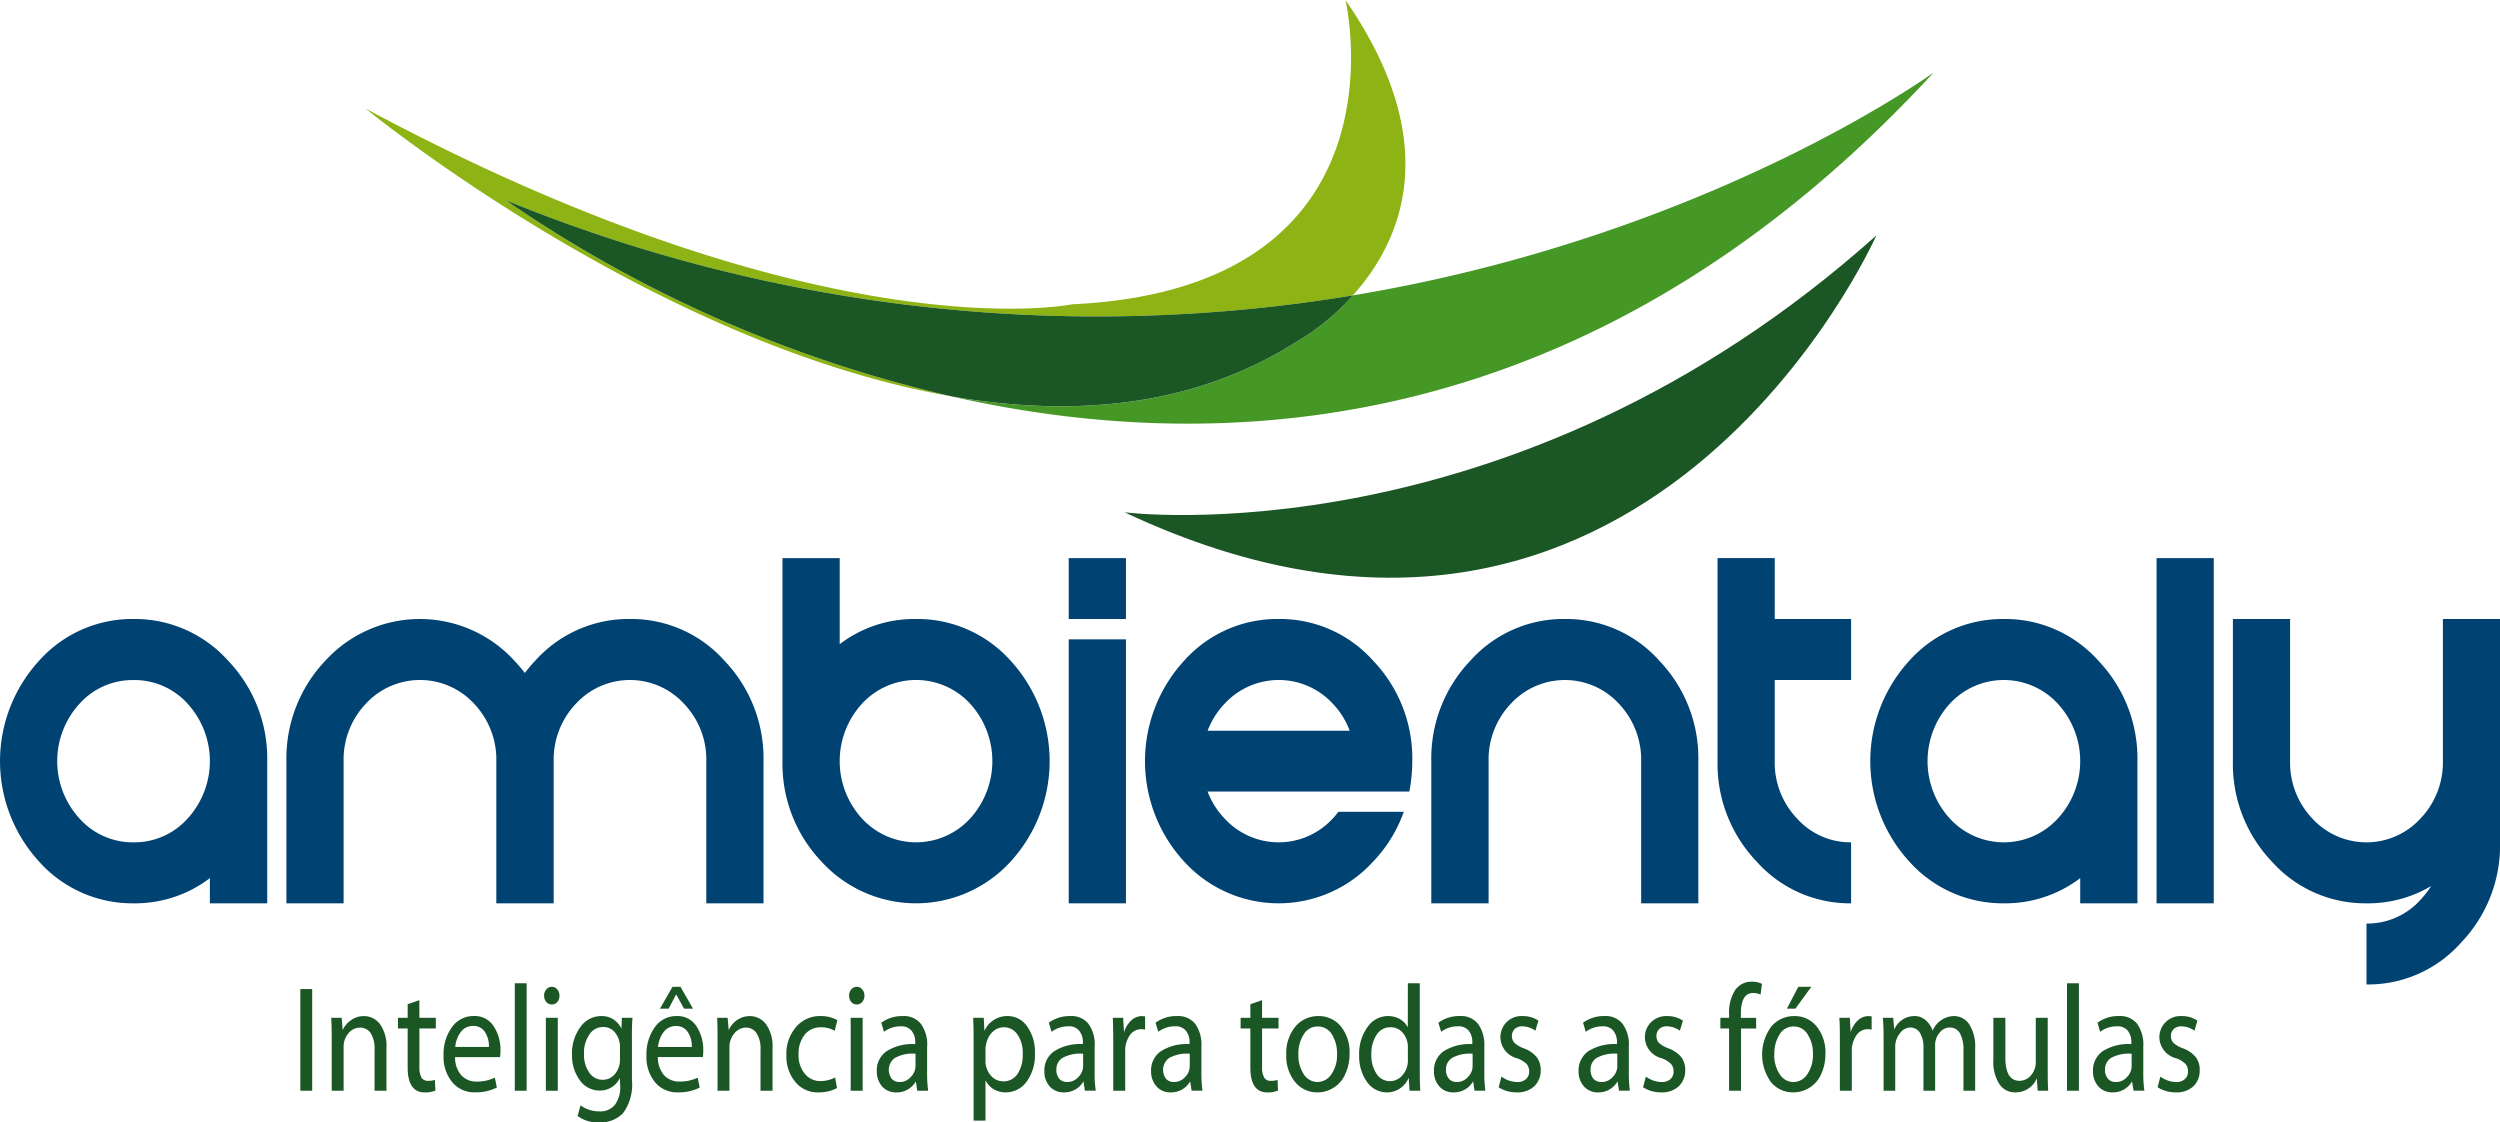 <svg xmlns="http://www.w3.org/2000/svg" xmlns:xlink="http://www.w3.org/1999/xlink" width="190.589" height="85.568" viewBox="0 0 190.589 85.568"><defs><clipPath id="a"><rect width="190.589" height="85.568" fill="none"/></clipPath></defs><g clip-path="url(#a)"><path d="M10.187,44.112a9.526,9.526,0,0,0-7.2,3.174,11.33,11.33,0,0,0,0,15.327,9.524,9.524,0,0,0,7.2,3.175A9.4,9.4,0,0,0,16,63.867v1.92h4.372V54.948a10.8,10.8,0,0,0-2.986-7.662,9.549,9.549,0,0,0-7.2-3.174M14.3,59.328a5.439,5.439,0,0,1-4.115,1.81,5.441,5.441,0,0,1-4.119-1.81,6.481,6.481,0,0,1,0-8.76,5.436,5.436,0,0,1,4.119-1.8,5.434,5.434,0,0,1,4.115,1.8,6.493,6.493,0,0,1,0,8.76" transform="translate(0 3.077)" fill="#004272"/><path d="M46.584,44.112a9.557,9.557,0,0,0-7.2,3.175c-.288.3-.555.629-.8.939a11.3,11.3,0,0,0-.8-.939,9.756,9.756,0,0,0-14.4,0,10.807,10.807,0,0,0-2.973,7.661v10.84h4.36V54.948a6.173,6.173,0,0,1,1.7-4.381,5.61,5.61,0,0,1,8.243,0,6.176,6.176,0,0,1,1.7,4.381v10.84h4.372V54.948a6.178,6.178,0,0,1,1.7-4.381,5.593,5.593,0,0,1,8.228,0,6.132,6.132,0,0,1,1.707,4.381v10.84h4.361V54.948a10.768,10.768,0,0,0-2.981-7.661,9.53,9.53,0,0,0-7.2-3.175" transform="translate(1.424 3.077)" fill="#004272"/><path d="M65.942,44.415a9.388,9.388,0,0,0-5.816,1.918V39.774H55.763V55.25a10.813,10.813,0,0,0,2.979,7.665,9.757,9.757,0,0,0,14.405,0,11.339,11.339,0,0,0,0-15.327,9.549,9.549,0,0,0-7.206-3.174m4.124,15.216a5.591,5.591,0,0,1-8.237,0,6.484,6.484,0,0,1,0-8.76,5.6,5.6,0,0,1,8.237,0,6.5,6.5,0,0,1,0,8.76" transform="translate(3.89 2.774)" fill="#004272"/><rect width="4.364" height="4.641" transform="translate(81.474 42.548)" fill="#004272"/><rect width="4.364" height="20.124" transform="translate(81.474 48.742)" fill="#004272"/><path d="M91.785,44.112a9.516,9.516,0,0,0-7.2,3.175,11.316,11.316,0,0,0,0,15.324,9.749,9.749,0,0,0,14.4,0,10.657,10.657,0,0,0,2.34-3.8H96.334a4.4,4.4,0,0,1-.43.517,5.591,5.591,0,0,1-8.237,0,6.129,6.129,0,0,1-1.3-2.06H101.75a12.469,12.469,0,0,0,.223-2.32,10.775,10.775,0,0,0-2.987-7.661,9.528,9.528,0,0,0-7.2-3.175m-5.414,8.517a6.07,6.07,0,0,1,1.3-2.064,5.607,5.607,0,0,1,8.237,0A6.009,6.009,0,0,1,97.2,52.629Z" transform="translate(5.693 3.077)" fill="#004272"/><path d="M112.182,44.112a9.516,9.516,0,0,0-7.2,3.175A10.779,10.779,0,0,0,102,54.948v10.84h4.368V54.948a6.164,6.164,0,0,1,1.7-4.381,5.6,5.6,0,0,1,8.231,0,6.2,6.2,0,0,1,1.7,4.381v10.84h4.359V54.948a10.767,10.767,0,0,0-2.979-7.661,9.517,9.517,0,0,0-7.2-3.175" transform="translate(7.116 3.077)" fill="#004272"/><path d="M126.761,39.773H122.4V55.252a10.787,10.787,0,0,0,2.985,7.663,9.521,9.521,0,0,0,7.194,3.177V61.441a5.447,5.447,0,0,1-4.115-1.81,6.163,6.163,0,0,1-1.705-4.379V49.067h5.821V44.415h-5.821Z" transform="translate(8.539 2.774)" fill="#004272"/><path d="M143.466,44.112a9.564,9.564,0,0,0-7.2,3.174,11.339,11.339,0,0,0,0,15.327,9.561,9.561,0,0,0,7.2,3.175,9.42,9.42,0,0,0,5.822-1.92v1.92h4.361V54.948a10.794,10.794,0,0,0-2.982-7.662,9.522,9.522,0,0,0-7.2-3.174m4.111,15.216a5.58,5.58,0,0,1-8.228,0,6.493,6.493,0,0,1,0-8.76,5.591,5.591,0,0,1,8.228,0,6.463,6.463,0,0,1,0,8.76" transform="translate(9.298 3.077)" fill="#004272"/><rect width="4.36" height="26.318" transform="translate(164.407 42.548)" fill="#004272"/><path d="M175.135,44.112V54.948a6.186,6.186,0,0,1-1.714,4.381,5.59,5.59,0,0,1-8.236,0,6.179,6.179,0,0,1-1.7-4.381V44.112h-4.36V54.948a10.793,10.793,0,0,0,2.976,7.664,9.538,9.538,0,0,0,7.208,3.176,9.413,9.413,0,0,0,4.932-1.319,6.772,6.772,0,0,1-.819,1.054,5.437,5.437,0,0,1-4.112,1.809v4.642a9.459,9.459,0,0,0,7.2-3.179,10.723,10.723,0,0,0,2.981-7.655V44.112Z" transform="translate(11.101 3.077)" fill="#004272"/><path d="M80.143,37.887s29.49,3.787,57.312-21.109c0,0-17.6,39.781-57.312,21.109" transform="translate(5.591 1.17)" fill="#1b5625"/><path d="M98.393,22.163A18.082,18.082,0,0,1,93.936,25.8c-7.9,4.952-17.035,5.625-26.062,4.077,21.217,4.794,49.253,2.99,74.811-24.715,0,0-17.158,12.485-44.291,17" transform="translate(4.735 0.359)" fill="#469826"/><path d="M36.739,15.267a119.2,119.2,0,0,0,64.572,7.256c3.648-4.045,7.065-11.5-.558-22.523,0,0,5.219,21.971-20.845,23.2,0,0-18.753,3.884-53.854-14.923,0,0,22.034,18.05,44.74,21.953A98.8,98.8,0,0,1,36.739,15.267" transform="translate(1.818 0)" fill="#8eb314"/><path d="M36.042,14.271A98.8,98.8,0,0,0,70.1,29.237c9.027,1.549,18.165.875,26.062-4.077a18.03,18.03,0,0,0,4.457-3.635,119.176,119.176,0,0,1-64.572-7.254" transform="translate(2.514 0.995)" fill="#1b5625"/><rect width="0.903" height="7.75" transform="translate(22.897 75.401)" fill="#1b5625"/><path d="M23.642,78.1V74.069c0-.623-.015-1.13-.04-1.529h.8l.076.936a1.818,1.818,0,0,1,.663-.771,1.645,1.645,0,0,1,.945-.293,1.52,1.52,0,0,1,1.237.616,2.881,2.881,0,0,1,.492,1.807V78.1h-.907V74.958a2.227,2.227,0,0,0-.28-1.224.962.962,0,0,0-.842-.444,1.139,1.139,0,0,0-.87.435,1.546,1.546,0,0,0-.367,1.049V78.1Z" transform="translate(1.647 5.051)" fill="#1b5625"/><path d="M29.1,71.584l.892-.308V72.62h1.254v.813H29.994v2.9a1.8,1.8,0,0,0,.153.845.576.576,0,0,0,.512.248,1.7,1.7,0,0,0,.515-.067l.044.809a2.13,2.13,0,0,1-.819.142c-.864,0-1.3-.634-1.3-1.91V73.433H28.36V72.62H29.1Z" transform="translate(1.979 4.972)" fill="#1b5625"/><path d="M35.918,75.538H32.491a2.019,2.019,0,0,0,.47,1.382,1.547,1.547,0,0,0,1.178.484,3.153,3.153,0,0,0,1.381-.3l.153.753a3.489,3.489,0,0,1-1.645.366,2.166,2.166,0,0,1-1.759-.777A3.02,3.02,0,0,1,31.61,75.4a3.484,3.484,0,0,1,.627-2.126,2,2,0,0,1,1.688-.868,1.7,1.7,0,0,1,1.5.772,3.243,3.243,0,0,1,.523,1.874,2.94,2.94,0,0,1-.031.482m-3.413-.771h2.563a1.926,1.926,0,0,0-.318-1.164,1.035,1.035,0,0,0-.893-.438,1.148,1.148,0,0,0-.913.438,2.136,2.136,0,0,0-.44,1.164" transform="translate(2.205 5.051)" fill="#1b5625"/><rect width="0.906" height="8.191" transform="translate(39.244 74.961)" fill="#1b5625"/><path d="M39.946,71a.748.748,0,0,1-.164.482.553.553,0,0,1-.43.187.528.528,0,0,1-.409-.187A.716.716,0,0,1,38.777,71a.673.673,0,0,1,.167-.477.539.539,0,0,1,.418-.2.531.531,0,0,1,.418.2.748.748,0,0,1,.166.477m-.127,7.248h-.911V72.685h.911Z" transform="translate(2.705 4.906)" fill="#1b5625"/><path d="M45.331,74.056v3.22a3.673,3.673,0,0,1-.674,2.532,2.384,2.384,0,0,1-1.823.708,2.565,2.565,0,0,1-1.643-.489l.223-.812a2.378,2.378,0,0,0,1.452.46,1.422,1.422,0,0,0,1.163-.494,2.262,2.262,0,0,0,.409-1.446l-.029-.609a1.655,1.655,0,0,1-1.551.961,1.828,1.828,0,0,1-1.5-.787,3.144,3.144,0,0,1-.594-1.935,3.347,3.347,0,0,1,.661-2.148,1.926,1.926,0,0,1,1.551-.807,1.633,1.633,0,0,1,1.555.963l.033-.832h.813c-.034.326-.049.828-.049,1.516m-.908,1.616v-.906a1.71,1.71,0,0,0-.358-1.076,1.118,1.118,0,0,0-.931-.447,1.227,1.227,0,0,0-1.043.572,2.445,2.445,0,0,0-.409,1.5,2.334,2.334,0,0,0,.395,1.4,1.227,1.227,0,0,0,1.046.551,1.2,1.2,0,0,0,.919-.441,1.708,1.708,0,0,0,.381-1.149" transform="translate(2.844 5.051)" fill="#1b5625"/><path d="M50.368,75.682H46.938a2.084,2.084,0,0,0,.474,1.383,1.564,1.564,0,0,0,1.183.482,3.168,3.168,0,0,0,1.38-.293l.152.751a3.481,3.481,0,0,1-1.644.366,2.188,2.188,0,0,1-1.764-.776,3.032,3.032,0,0,1-.65-2.05,3.5,3.5,0,0,1,.627-2.123,1.972,1.972,0,0,1,1.681-.868,1.691,1.691,0,0,1,1.5.772A3.251,3.251,0,0,1,50.4,75.2a2.651,2.651,0,0,1-.033.482m-3.417-.771h2.576a1.952,1.952,0,0,0-.32-1.163,1.059,1.059,0,0,0-.9-.436,1.161,1.161,0,0,0-.909.436,2.2,2.2,0,0,0-.444,1.163m1.1-4.586h.612l.952,1.666h-.684L48.334,70.9l-.572,1.089H47.1Z" transform="translate(3.214 4.906)" fill="#1b5625"/><path d="M51.137,78.1V74.069c0-.623-.005-1.13-.03-1.529h.8l.081.936a1.874,1.874,0,0,1,.651-.771,1.691,1.691,0,0,1,.962-.293,1.531,1.531,0,0,1,1.229.616,2.881,2.881,0,0,1,.5,1.807V78.1h-.916V74.958a2.108,2.108,0,0,0-.292-1.224.939.939,0,0,0-.832-.444,1.125,1.125,0,0,0-.865.435,1.561,1.561,0,0,0-.38,1.049V78.1Z" transform="translate(3.565 5.051)" fill="#1b5625"/><path d="M59.759,77.1l.139.8a2.927,2.927,0,0,1-1.417.328,2.18,2.18,0,0,1-1.755-.792,3.008,3.008,0,0,1-.684-2.046,3.117,3.117,0,0,1,.735-2.148,2.374,2.374,0,0,1,1.893-.832,2.555,2.555,0,0,1,1.256.31l-.2.816a1.971,1.971,0,0,0-1.045-.27,1.533,1.533,0,0,0-1.251.569,2.3,2.3,0,0,0-.46,1.479,2.177,2.177,0,0,0,.481,1.5,1.5,1.5,0,0,0,1.2.552,2.463,2.463,0,0,0,1.1-.271" transform="translate(3.91 5.051)" fill="#1b5625"/><path d="M61.677,71a.722.722,0,0,1-.167.482.537.537,0,0,1-.421.187.528.528,0,0,1-.414-.187A.725.725,0,0,1,60.511,71a.681.681,0,0,1,.164-.477.544.544,0,0,1,.428-.2.529.529,0,0,1,.408.2.678.678,0,0,1,.167.477m-.134,7.248H60.63V72.685h.914Z" transform="translate(4.222 4.906)" fill="#1b5625"/><path d="M66.32,74.732v2.031A9.48,9.48,0,0,0,66.4,78.1H65.57l-.111-.712a1.666,1.666,0,0,1-1.493.841,1.406,1.406,0,0,1-1.085-.462,1.727,1.727,0,0,1-.395-1.133,1.756,1.756,0,0,1,.746-1.544,3.666,3.666,0,0,1,2.182-.54v-.107a1.383,1.383,0,0,0-.279-.916.99.99,0,0,0-.816-.334,2.084,2.084,0,0,0-1.29.417l-.2-.691a2.641,2.641,0,0,1,1.632-.508,1.643,1.643,0,0,1,1.391.6,2.692,2.692,0,0,1,.472,1.722M65.436,76.2v-.919a2.749,2.749,0,0,0-1.586.329,1.126,1.126,0,0,0-.226,1.581.76.76,0,0,0,.588.246,1.089,1.089,0,0,0,.863-.385,1.185,1.185,0,0,0,.361-.853" transform="translate(4.359 5.051)" fill="#1b5625"/><path d="M69.386,80.378V74.361c0-.752-.013-1.351-.033-1.821h.807l.046.959h.025a1.886,1.886,0,0,1,1.752-1.089,1.789,1.789,0,0,1,1.483.787,3.312,3.312,0,0,1,.593,2.03,3.456,3.456,0,0,1-.634,2.187,1.965,1.965,0,0,1-1.6.813A1.764,1.764,0,0,1,70.942,78a1.556,1.556,0,0,1-.625-.657h-.025v3.033Zm.906-5.46V75.8a1.66,1.66,0,0,0,.4,1.134,1.24,1.24,0,0,0,.954.45,1.262,1.262,0,0,0,1.092-.566,2.656,2.656,0,0,0,.392-1.54,2.417,2.417,0,0,0-.392-1.445,1.231,1.231,0,0,0-1.821-.29,1.563,1.563,0,0,0-.488.7,2.172,2.172,0,0,0-.139.675" transform="translate(4.838 5.051)" fill="#1b5625"/><path d="M78.259,74.732v2.031a8.257,8.257,0,0,0,.086,1.335h-.832l-.11-.712a1.657,1.657,0,0,1-1.488.841,1.39,1.39,0,0,1-1.087-.462,1.666,1.666,0,0,1-.4-1.133,1.762,1.762,0,0,1,.75-1.544,3.664,3.664,0,0,1,2.184-.54v-.107a1.4,1.4,0,0,0-.285-.916.978.978,0,0,0-.819-.334,2.144,2.144,0,0,0-1.286.417l-.206-.691A2.67,2.67,0,0,1,76.4,72.41a1.642,1.642,0,0,1,1.394.6,2.719,2.719,0,0,1,.469,1.722M77.38,76.2v-.919a2.788,2.788,0,0,0-1.589.329,1.011,1.011,0,0,0-.449.875,1.046,1.046,0,0,0,.219.706.789.789,0,0,0,.593.246,1.117,1.117,0,0,0,.868-.385,1.178,1.178,0,0,0,.358-.853" transform="translate(5.192 5.051)" fill="#1b5625"/><path d="M79.337,78.1V74.308c0-.721-.014-1.309-.036-1.767h.791l.065,1.105a2.058,2.058,0,0,1,.557-.908,1.209,1.209,0,0,1,.808-.325c.062,0,.136.012.244.02v1.011a1.3,1.3,0,0,0-.316-.034,1.046,1.046,0,0,0-.847.458,2.064,2.064,0,0,0-.353,1.294V78.1Z" transform="translate(5.532 5.051)" fill="#1b5625"/><path d="M85.867,74.732v2.031a9.622,9.622,0,0,0,.082,1.335H85.12l-.111-.712a1.658,1.658,0,0,1-1.488.841,1.367,1.367,0,0,1-1.083-.462,1.7,1.7,0,0,1-.407-1.133,1.768,1.768,0,0,1,.748-1.544,3.682,3.682,0,0,1,2.184-.54v-.107a1.361,1.361,0,0,0-.281-.916.976.976,0,0,0-.819-.334,2.081,2.081,0,0,0-1.281.417l-.213-.691a2.674,2.674,0,0,1,1.638-.508,1.658,1.658,0,0,1,1.392.6,2.725,2.725,0,0,1,.467,1.722M84.979,76.2v-.919a2.8,2.8,0,0,0-1.583.329,1.136,1.136,0,0,0-.227,1.581.775.775,0,0,0,.587.246,1.117,1.117,0,0,0,.873-.385,1.187,1.187,0,0,0,.35-.853" transform="translate(5.723 5.051)" fill="#1b5625"/><path d="M89.154,71.584l.892-.308V72.62H91.3v.813H90.047v2.9a1.6,1.6,0,0,0,.16.845.551.551,0,0,0,.5.248,1.77,1.77,0,0,0,.521-.067l.032.809a2.027,2.027,0,0,1-.807.142c-.87,0-1.3-.634-1.3-1.91V73.433h-.742V72.62h.742Z" transform="translate(6.168 4.972)" fill="#1b5625"/><path d="M96.488,75.269a3.492,3.492,0,0,1-.328,1.561,2.233,2.233,0,0,1-.879,1.034,2.261,2.261,0,0,1-1.232.363,2.155,2.155,0,0,1-1.709-.79,3.1,3.1,0,0,1-.675-2.073,3.179,3.179,0,0,1,.692-2.153,2.248,2.248,0,0,1,1.761-.8,2.144,2.144,0,0,1,1.713.792,3.111,3.111,0,0,1,.659,2.067m-3.9.062A2.614,2.614,0,0,0,93,76.847a1.258,1.258,0,0,0,1.044.59,1.276,1.276,0,0,0,1.064-.6,2.516,2.516,0,0,0,.427-1.533,2.733,2.733,0,0,0-.385-1.487,1.24,1.24,0,0,0-1.079-.613,1.218,1.218,0,0,0-1.082.613,2.679,2.679,0,0,0-.4,1.516" transform="translate(6.395 5.051)" fill="#1b5625"/><path d="M100.571,70.072h.909v6.735q0,.926.038,1.456H100.7l-.066-.991a1.785,1.785,0,0,1-1.665,1.119,1.85,1.85,0,0,1-1.509-.792,3.353,3.353,0,0,1-.6-2.035,3.444,3.444,0,0,1,.637-2.155,1.888,1.888,0,0,1,1.569-.837,1.8,1.8,0,0,1,.894.228,1.613,1.613,0,0,1,.607.627Zm0,5.8V74.99a1.665,1.665,0,0,0-.386-1.141,1.179,1.179,0,0,0-.929-.423A1.223,1.223,0,0,0,98.187,74a2.649,2.649,0,0,0-.4,1.505,2.571,2.571,0,0,0,.384,1.452,1.2,1.2,0,0,0,1.067.576,1.229,1.229,0,0,0,.926-.456,1.706,1.706,0,0,0,.409-1.2" transform="translate(6.758 4.888)" fill="#1b5625"/><path d="M106.03,74.732v2.031a8.641,8.641,0,0,0,.079,1.335h-.829l-.106-.712a1.672,1.672,0,0,1-1.5.841,1.392,1.392,0,0,1-1.084-.462,1.7,1.7,0,0,1-.4-1.133,1.774,1.774,0,0,1,.743-1.544,3.679,3.679,0,0,1,2.179-.54v-.107a1.4,1.4,0,0,0-.274-.916.98.98,0,0,0-.813-.334,2.11,2.11,0,0,0-1.289.417l-.211-.691a2.655,2.655,0,0,1,1.629-.508,1.649,1.649,0,0,1,1.4.6,2.725,2.725,0,0,1,.472,1.722m-.891,1.468v-.919a2.756,2.756,0,0,0-1.578.329,1.015,1.015,0,0,0-.451.875,1.031,1.031,0,0,0,.223.706.768.768,0,0,0,.589.246,1.092,1.092,0,0,0,.864-.385,1.164,1.164,0,0,0,.353-.853" transform="translate(7.13 5.051)" fill="#1b5625"/><path d="M106.8,77.836l.214-.814a2.052,2.052,0,0,0,1.19.416.953.953,0,0,0,.68-.223.728.728,0,0,0,.24-.582.844.844,0,0,0-.2-.578,2.054,2.054,0,0,0-.7-.423,1.683,1.683,0,0,1-1.29-1.563,1.6,1.6,0,0,1,1.685-1.659,2.119,2.119,0,0,1,1.211.347l-.228.769a1.74,1.74,0,0,0-1.013-.334.8.8,0,0,0-.572.209.79.79,0,0,0-.03,1.036,2.189,2.189,0,0,0,.732.433,2.29,2.29,0,0,1,.988.68,1.6,1.6,0,0,1,.3.98,1.669,1.669,0,0,1-.5,1.24,1.876,1.876,0,0,1-1.328.457,2.563,2.563,0,0,1-1.391-.392" transform="translate(7.451 5.051)" fill="#1b5625"/><path d="M116.326,74.732v2.031a10.241,10.241,0,0,0,.079,1.335h-.826l-.113-.712a1.651,1.651,0,0,1-1.487.841,1.374,1.374,0,0,1-1.079-.462,1.681,1.681,0,0,1-.405-1.133,1.786,1.786,0,0,1,.745-1.544,3.693,3.693,0,0,1,2.184-.54v-.107a1.4,1.4,0,0,0-.278-.916.98.98,0,0,0-.818-.334,2.122,2.122,0,0,0-1.285.417l-.205-.691a2.655,2.655,0,0,1,1.627-.508,1.637,1.637,0,0,1,1.39.6,2.679,2.679,0,0,1,.473,1.722m-.88,1.468v-.919a2.8,2.8,0,0,0-1.591.329,1.015,1.015,0,0,0-.446.875,1.086,1.086,0,0,0,.216.706.8.8,0,0,0,.6.246,1.116,1.116,0,0,0,.873-.385,1.193,1.193,0,0,0,.352-.853" transform="translate(7.848 5.051)" fill="#1b5625"/><path d="M117.093,77.836l.212-.814a2.085,2.085,0,0,0,1.194.416.956.956,0,0,0,.683-.223.761.761,0,0,0,.235-.582.824.824,0,0,0-.2-.578,2.03,2.03,0,0,0-.687-.423,1.686,1.686,0,0,1-1.3-1.563,1.609,1.609,0,0,1,.464-1.185,1.65,1.65,0,0,1,1.227-.474,2.126,2.126,0,0,1,1.208.347l-.23.769a1.723,1.723,0,0,0-1.016-.334.787.787,0,0,0-.566.209.745.745,0,0,0-.206.545.753.753,0,0,0,.172.491,2.2,2.2,0,0,0,.742.433,2.34,2.34,0,0,1,.987.68,1.641,1.641,0,0,1,.294.98,1.67,1.67,0,0,1-.5,1.24,1.88,1.88,0,0,1-1.327.457,2.538,2.538,0,0,1-1.392-.392" transform="translate(8.169 5.051)" fill="#1b5625"/><path d="M124.172,78.272h-.908V73.525H122.6v-.813h.666v-.256a3.163,3.163,0,0,1,.455-1.845,1.5,1.5,0,0,1,1.289-.651,1.658,1.658,0,0,1,.76.167l-.107.818a1.281,1.281,0,0,0-.574-.121c-.617,0-.925.53-.925,1.6v.292h1.164v.813h-1.152Z" transform="translate(8.553 4.88)" fill="#1b5625"/><path d="M130.4,75.416a3.576,3.576,0,0,1-.322,1.56,2.26,2.26,0,0,1-.883,1.033,2.286,2.286,0,0,1-1.242.363,2.144,2.144,0,0,1-1.706-.788,3.6,3.6,0,0,1,.027-4.227,2.238,2.238,0,0,1,1.75-.8,2.112,2.112,0,0,1,1.71.793,3.1,3.1,0,0,1,.666,2.068m-3.9.06a2.622,2.622,0,0,0,.421,1.516,1.238,1.238,0,0,0,1.029.592,1.284,1.284,0,0,0,1.071-.6,2.581,2.581,0,0,0,.429-1.536,2.674,2.674,0,0,0-.395-1.485A1.225,1.225,0,0,0,128,73.348a1.239,1.239,0,0,0-1.1.613,2.731,2.731,0,0,0-.393,1.515m1.826-5.151h.992l-1.214,1.666h-.648Z" transform="translate(8.761 4.906)" fill="#1b5625"/><path d="M131.118,78.1V74.308c0-.721-.005-1.309-.04-1.767h.8l.064,1.105a1.975,1.975,0,0,1,.551-.908,1.177,1.177,0,0,1,.8-.325c.062,0,.151.012.248.02v1.011a1.232,1.232,0,0,0-.314-.034,1.015,1.015,0,0,0-.84.458,2.037,2.037,0,0,0-.358,1.294V78.1Z" transform="translate(9.145 5.051)" fill="#1b5625"/><path d="M134.235,78.1V74.069c0-.623-.02-1.13-.054-1.529h.79l.077.9a1.663,1.663,0,0,1,1.535-1.031,1.276,1.276,0,0,1,.837.293,1.8,1.8,0,0,1,.555.831,1.789,1.789,0,0,1,1.627-1.124,1.386,1.386,0,0,1,1.16.628,3.11,3.11,0,0,1,.455,1.829V78.1h-.892V75a2.54,2.54,0,0,0-.269-1.277.867.867,0,0,0-.776-.443.979.979,0,0,0-.77.395,1.416,1.416,0,0,0-.344,1.011V78.1h-.89V74.809a2.118,2.118,0,0,0-.266-1.115.854.854,0,0,0-.739-.412,1,1,0,0,0-.8.454,1.607,1.607,0,0,0-.348,1.039V78.1Z" transform="translate(9.361 5.051)" fill="#1b5625"/><path d="M146.2,72.531v4.026c0,.629.007,1.139.035,1.535h-.8l-.068-.947a1.743,1.743,0,0,1-1.629,1.073,1.419,1.419,0,0,1-1.223-.628,3.1,3.1,0,0,1-.46-1.841V72.531h.916v3.038c0,1.175.359,1.767,1.076,1.767a1.141,1.141,0,0,0,.878-.421,1.506,1.506,0,0,0,.364-1.016V72.531Z" transform="translate(9.91 5.06)" fill="#1b5625"/><rect width="0.906" height="8.191" transform="translate(157.58 74.961)" fill="#1b5625"/><path d="M152.989,74.732v2.031a9.457,9.457,0,0,0,.082,1.335h-.824l-.115-.712a1.663,1.663,0,0,1-1.493.841,1.393,1.393,0,0,1-1.083-.462,1.692,1.692,0,0,1-.4-1.133,1.772,1.772,0,0,1,.737-1.544,3.7,3.7,0,0,1,2.184-.54v-.107a1.393,1.393,0,0,0-.27-.916.992.992,0,0,0-.818-.334,2.138,2.138,0,0,0-1.29.417l-.2-.691a2.632,2.632,0,0,1,1.628-.508,1.659,1.659,0,0,1,1.4.6,2.739,2.739,0,0,1,.462,1.722M152.1,76.2v-.919a2.782,2.782,0,0,0-1.582.329,1.026,1.026,0,0,0-.449.875,1.007,1.007,0,0,0,.23.706.752.752,0,0,0,.588.246,1.115,1.115,0,0,0,.867-.385,1.193,1.193,0,0,0,.347-.853" transform="translate(10.406 5.051)" fill="#1b5625"/><path d="M153.759,77.836l.211-.814a2.061,2.061,0,0,0,1.192.416.933.933,0,0,0,.674-.223.717.717,0,0,0,.239-.582.816.816,0,0,0-.193-.578,2.041,2.041,0,0,0-.687-.423,1.684,1.684,0,0,1-1.3-1.563,1.608,1.608,0,0,1,1.69-1.659,2.085,2.085,0,0,1,1.206.347l-.217.769a1.77,1.77,0,0,0-1.01-.334.8.8,0,0,0-.577.209.738.738,0,0,0-.215.545.724.724,0,0,0,.183.491,2.094,2.094,0,0,0,.74.433,2.318,2.318,0,0,1,.982.68,1.563,1.563,0,0,1,.291.98,1.641,1.641,0,0,1-.486,1.24,1.892,1.892,0,0,1-1.33.457,2.537,2.537,0,0,1-1.391-.392" transform="translate(10.727 5.051)" fill="#1b5625"/></g></svg>